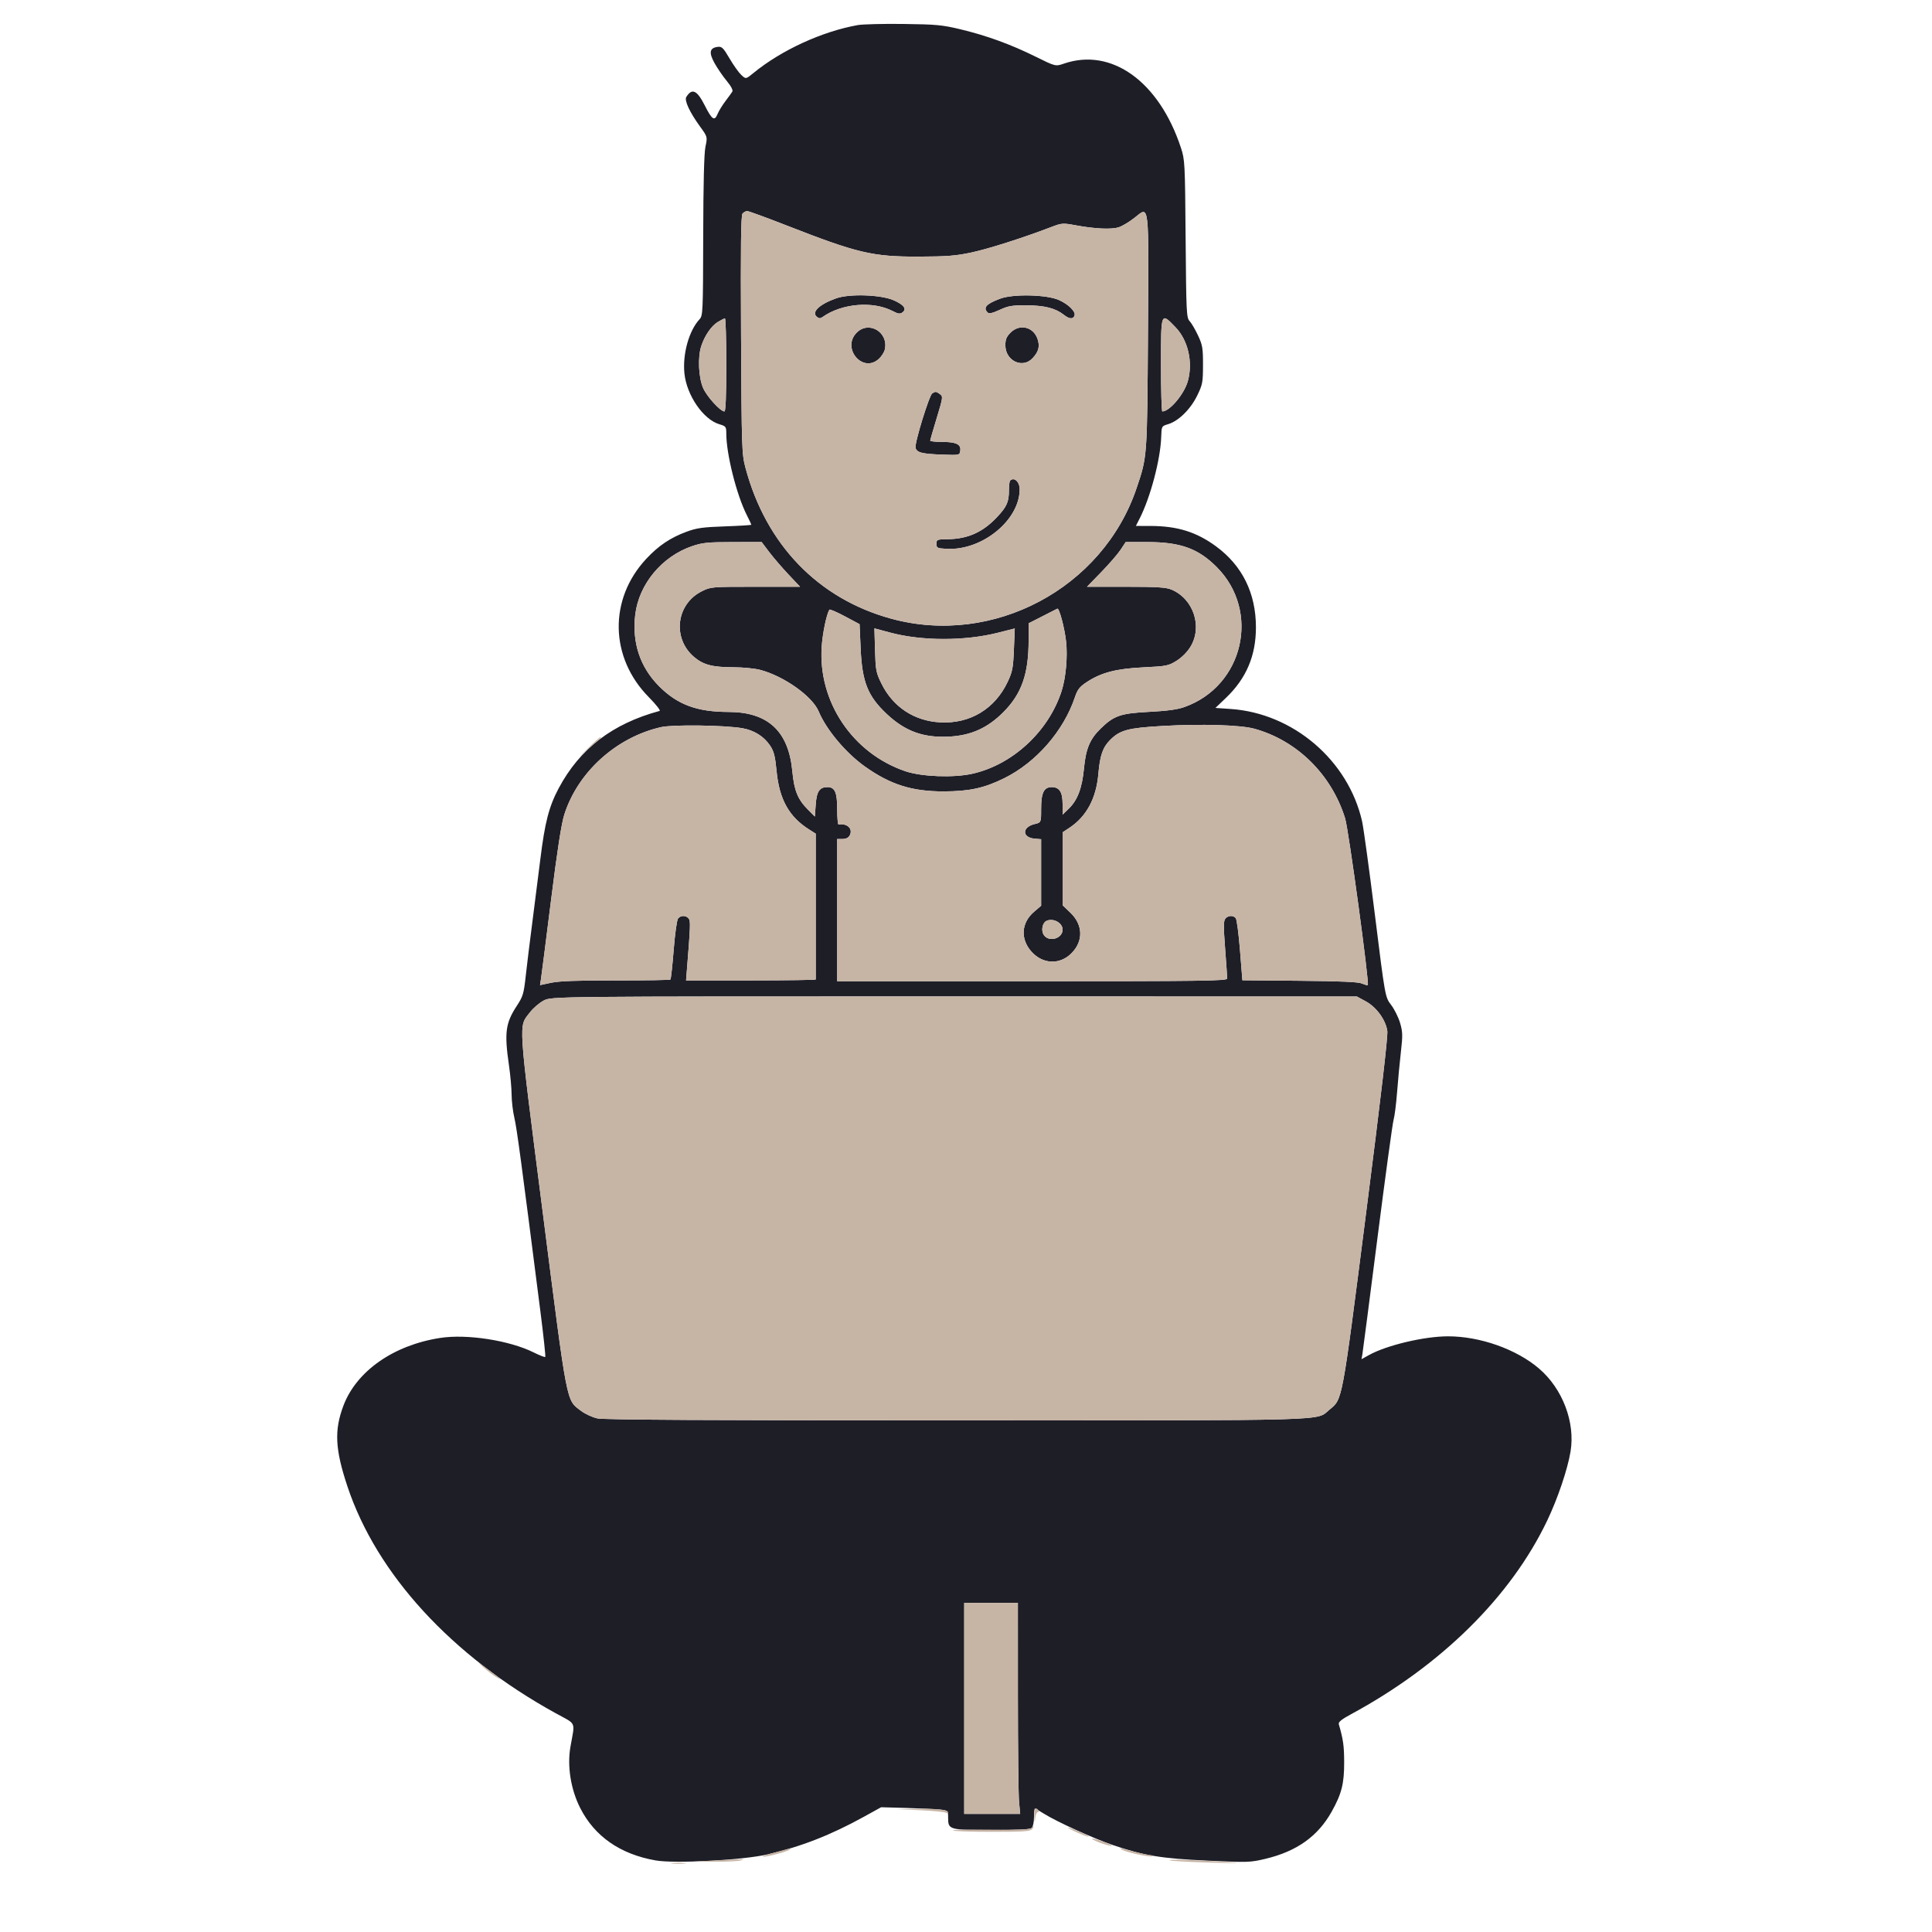 <svg xmlns="http://www.w3.org/2000/svg" width="1080" height="1080" viewBox="0 0 1080 1080" version="1.1"><path d="M 479.500 14.026 C 459.543 17.578, 436.814 28.014, 421.219 40.785 C 416.939 44.291, 416.939 44.291, 414.376 41.896 C 412.966 40.578, 410.020 36.436, 407.828 32.691 C 404.366 26.776, 403.506 25.923, 401.272 26.191 C 396.673 26.744, 396.137 29.357, 399.413 35.257 C 401.015 38.141, 404.085 42.627, 406.236 45.227 C 408.703 48.208, 409.859 50.423, 409.367 51.227 C 408.939 51.927, 407.194 54.331, 405.490 56.570 C 403.786 58.808, 401.796 62.078, 401.068 63.836 C 399.398 67.868, 397.990 66.905, 394 59 C 389.663 50.409, 386.861 49.102, 383.660 54.177 C 382.441 56.110, 385.508 62.722, 391.362 70.783 C 395.514 76.500, 395.514 76.500, 394.354 82 C 393.582 85.656, 393.161 102.396, 393.096 131.936 C 393.004 174.341, 392.912 176.465, 391.075 178.436 C 385.155 184.783, 381.488 197.888, 382.595 208.740 C 383.839 220.942, 393.105 234.453, 402.073 237.140 C 405.810 238.260, 406 238.515, 406.004 242.408 C 406.015 253.859, 411.749 276.651, 417.448 287.897 C 418.851 290.667, 420 293.112, 420 293.331 C 420 293.549, 413.363 293.960, 405.250 294.243 C 392.856 294.676, 389.433 295.153, 383.821 297.229 C 374.720 300.596, 368.168 304.995, 361.293 312.353 C 340.211 334.917, 340.797 367.546, 362.682 389.717 C 366.680 393.767, 369.400 397.230, 368.726 397.413 C 342.343 404.542, 324.093 418.527, 312.314 440.642 C 306.865 450.872, 304.577 459.737, 302.024 480.500 C 300.875 489.850, 298.848 505.825, 297.522 516 C 296.195 526.175, 294.564 539.450, 293.897 545.500 C 292.786 555.577, 292.364 556.989, 288.869 562.324 C 282.575 571.931, 281.873 577.281, 284.512 595.500 C 285.309 601, 285.977 608.425, 285.995 612 C 286.014 615.575, 286.715 621.409, 287.553 624.965 C 288.916 630.748, 291.269 648.261, 302.172 733.783 C 303.875 747.138, 305.057 758.277, 304.798 758.535 C 304.540 758.793, 301.667 757.678, 298.414 756.057 C 284.822 749.284, 260.994 745.583, 246 747.918 C 219.888 751.983, 199.214 766.504, 191.930 785.895 C 186.786 799.586, 187.320 810.175, 194.195 830.852 C 210.520 879.943, 252.455 925.656, 310.494 957.629 C 322.541 964.265, 321.450 961.810, 318.874 976.500 C 316.985 987.276, 319.058 1000.260, 324.329 1010.662 C 332.386 1026.562, 346.692 1036.511, 366.500 1039.989 C 377.272 1041.881, 415.057 1039.849, 429.048 1036.626 C 447.760 1032.315, 464.469 1025.784, 483.029 1015.524 L 492.558 1010.257 507.029 1010.666 C 514.988 1010.891, 523.413 1011.311, 525.750 1011.599 C 529.927 1012.114, 530 1012.189, 530 1015.990 C 530 1022.866, 530.467 1023, 554.371 1023 C 569.549 1023, 575.942 1022.658, 576.800 1021.800 C 577.460 1021.140, 578 1018.440, 578 1015.800 C 578 1013.160, 578.234 1011, 578.520 1011 C 578.806 1011, 580.943 1012.206, 583.270 1013.681 C 590.432 1018.220, 610.952 1027.582, 622.024 1031.363 C 639.465 1037.318, 649.008 1038.895, 675 1040.114 C 697.583 1041.173, 698.848 1041.133, 707.422 1039.086 C 724.905 1034.912, 736.706 1026.503, 744.406 1012.734 C 749.999 1002.733, 751.437 997.026, 751.396 985 C 751.365 975.885, 750.872 972.403, 748.406 963.855 C 748.057 962.643, 749.849 961.175, 755.216 958.274 C 805.585 931.055, 844.585 892.555, 864.909 849.986 C 870.775 837.699, 876.278 821.429, 877.937 811.467 C 880.662 795.096, 873.495 776.247, 860.254 764.965 C 847.591 754.177, 827.366 747.022, 809.500 747.012 C 796.232 747.004, 775.148 751.993, 765.294 757.471 L 761.088 759.810 761.565 757.155 C 761.827 755.695, 765.628 726.375, 770.012 692 C 774.395 657.625, 778.449 627.925, 779.021 626 C 779.592 624.075, 780.475 617.100, 780.983 610.500 C 781.491 603.900, 782.450 593.775, 783.113 588 C 784.172 578.780, 784.116 576.807, 782.650 571.815 C 781.733 568.688, 779.478 564.159, 777.640 561.751 C 774.298 557.373, 774.298 557.373, 768.582 511.437 C 765.438 486.171, 762.214 462.631, 761.418 459.124 C 753.674 425.019, 722.934 398.736, 687.965 396.321 L 679.430 395.732 685.198 390.230 C 696.699 379.259, 702.104 366.558, 702.074 350.569 C 702.038 331.586, 694.465 316.227, 679.824 305.449 C 668.880 297.393, 658.176 294.049, 643.230 294.017 L 634.959 294 637.017 289.966 C 643.082 278.079, 648.689 256.938, 649.113 244.360 C 649.320 238.221, 649.320 238.221, 653.016 237.113 C 658.793 235.382, 665.526 228.760, 669.216 221.181 C 672.249 214.949, 672.469 213.794, 672.484 204 C 672.498 194.565, 672.215 192.892, 669.692 187.503 C 668.148 184.205, 666.040 180.605, 665.007 179.503 C 663.241 177.619, 663.109 174.889, 662.774 133.500 C 662.428 90.701, 662.355 89.309, 660.107 82.500 C 647.903 45.541, 621.335 26.452, 594.769 35.554 C 590.037 37.175, 590.037 37.175, 578.769 31.604 C 564.878 24.736, 551.453 19.860, 536.740 16.339 C 526.726 13.942, 523.264 13.620, 505 13.392 C 493.725 13.251, 482.250 13.536, 479.500 14.026 M 415.076 119.409 C 414.202 120.462, 413.994 137.562, 414.253 187.159 C 414.587 251.102, 414.677 253.789, 416.731 261.500 C 428.162 304.411, 457.339 334.646, 498.111 345.829 C 555.100 361.460, 616.373 328.935, 635.309 273 C 641.346 255.166, 641.281 256.054, 641.717 186 C 642.181 111.468, 642.608 115.101, 634.170 121.771 C 631.342 124.006, 627.406 126.371, 625.423 127.025 C 621.347 128.371, 612.170 127.951, 601.157 125.917 C 594.135 124.620, 593.547 124.664, 587.657 126.917 C 571.875 132.956, 552.556 139.116, 543 141.156 C 534.291 143.015, 529.259 143.406, 513.500 143.448 C 487.678 143.516, 479.385 141.553, 439.322 125.889 C 428.224 121.550, 418.492 118, 417.695 118 C 416.897 118, 415.719 118.634, 415.076 119.409 M 467.372 166.785 C 458.002 170.120, 453.454 174.472, 456.605 177.087 C 457.819 178.095, 458.539 178.121, 459.834 177.202 C 470.574 169.587, 487.956 168.126, 499.049 173.909 C 502.072 175.484, 503.124 175.630, 504.456 174.656 C 507.036 172.769, 505.370 170.412, 499.678 167.894 C 492.462 164.703, 474.916 164.100, 467.372 166.785 M 559.150 166.936 C 551.319 169.842, 549.378 171.978, 552.099 174.699 C 552.898 175.498, 554.742 175.091, 558.849 173.207 C 563.720 170.973, 565.811 170.625, 574 170.684 C 584.009 170.755, 590.011 172.291, 594.700 175.979 C 597.774 178.397, 599.848 178.560, 600.658 176.449 C 601.489 174.282, 597.395 170.161, 592 167.736 C 585.185 164.672, 566.479 164.217, 559.150 166.936 M 401.285 179.967 C 397.654 182.182, 393.934 187.591, 392.006 193.461 C 389.974 199.650, 390.471 210.899, 393.041 216.873 C 395.090 221.636, 402.695 230, 404.978 230 C 405.648 230, 406 221.045, 406 204 C 406 189.700, 405.663 178.002, 405.250 178.004 C 404.837 178.006, 403.053 178.889, 401.285 179.967 M 649 204 C 649 218.300, 649.337 229.998, 649.750 229.996 C 653.859 229.976, 661.987 220.306, 664.007 213.035 C 666.947 202.452, 664.152 190.226, 657.126 182.937 C 648.896 174.399, 649 174.130, 649 204 M 478.923 185.923 C 470.226 194.620, 482.314 208.925, 491.314 200.585 C 492.747 199.257, 494.211 197.007, 494.568 195.585 C 496.997 185.906, 485.834 179.012, 478.923 185.923 M 564.923 185.923 C 562.631 188.216, 562 189.742, 562 193 C 562 201.690, 571.576 206.258, 577.201 200.250 C 580.612 196.606, 581.383 193.689, 580.022 189.566 C 577.752 182.690, 570.022 180.825, 564.923 185.923 M 521.142 219.891 C 519.416 220.985, 511.156 247.879, 511.795 250.324 C 512.491 252.985, 515.300 253.711, 526.500 254.128 C 536.500 254.500, 536.500 254.500, 536.816 251.750 C 537.217 248.271, 534.305 247, 525.935 247 C 522.671 247, 520 246.693, 520 246.319 C 520 245.944, 521.640 240.248, 523.644 233.660 C 527.135 222.187, 527.211 221.628, 525.453 220.342 C 523.314 218.778, 522.958 218.740, 521.142 219.891 M 564.667 268.667 C 564.300 269.033, 564 271.479, 564 274.102 C 564 280.558, 562.832 283.196, 557.408 288.995 C 549.526 297.422, 541.106 301.237, 530.023 301.402 C 523.758 301.496, 523.500 301.599, 523.500 304 C 523.500 306.345, 523.859 306.519, 529.316 306.802 C 549.092 307.828, 570 290.724, 570 273.518 C 570 269.289, 566.882 266.452, 564.667 268.667 M 386.856 305.316 C 370.041 311.048, 357.176 326.525, 355.115 343.500 C 353.212 359.174, 357.790 372.953, 368.444 383.621 C 378.739 393.930, 389.619 397.958, 407.239 397.985 C 429.304 398.019, 440.812 408.705, 442.919 431.117 C 443.942 441.988, 445.941 446.869, 451.757 452.698 L 455.500 456.450 456 449.643 C 456.534 442.379, 458.146 440, 462.536 440 C 466.704 440, 468 442.924, 468 452.329 C 468 457.098, 468.337 460.947, 468.750 460.882 C 473.661 460.106, 476.961 463.336, 475 467 C 474.299 468.310, 472.906 469, 470.965 469 L 468 469 468 508.750 L 468 548.500 577 548.500 C 673.219 548.500, 686.001 548.324, 686.006 547 C 686.010 546.175, 685.490 538.656, 684.851 530.290 C 683.917 518.065, 683.939 514.778, 684.967 513.540 C 686.512 511.679, 689.372 511.538, 690.795 513.253 C 691.368 513.943, 692.435 522.037, 693.168 531.240 L 694.500 547.973 726.500 548.258 C 749.437 548.462, 759.318 548.898, 761.389 549.799 C 762.977 550.490, 764.431 550.902, 764.619 550.714 C 765.580 549.753, 753.885 463.778, 751.939 457.500 C 744.346 432.992, 725.139 414.004, 701.239 407.378 C 693.516 405.236, 671.658 404.573, 649.840 405.818 C 630.568 406.919, 626.088 408.112, 620.610 413.603 C 616.441 417.782, 614.876 422.276, 613.991 432.610 C 612.823 446.236, 607.372 456.417, 597.879 462.699 L 594 465.266 594 485.650 L 594 506.034 598.411 510.267 C 605.478 517.048, 605.684 526.162, 598.923 532.923 C 592.432 539.414, 582.983 539.044, 576.664 532.050 C 570.283 524.986, 570.838 515.863, 578.023 509.712 L 582 506.308 582 487.714 L 582 469.121 578.351 468.810 C 571.245 468.206, 571.244 462.345, 578.350 460.664 C 582 459.801, 582 459.801, 582 452.123 C 582 443.166, 583.541 440, 587.902 440 C 592.236 440, 594 442.756, 594 449.525 L 594 455.392 597.434 452.064 C 602.359 447.290, 604.905 440.551, 605.948 429.519 C 606.993 418.479, 609.267 413.094, 615.394 407.151 C 622.758 400.008, 626.462 398.743, 642.392 397.931 C 652.299 397.427, 658.145 396.631, 662.024 395.261 C 695.190 383.547, 704.842 341.682, 680.086 316.926 C 669.738 306.578, 659.869 303.030, 641.383 303.012 L 629.266 303 626.477 307.250 C 624.942 309.587, 620.078 315.212, 615.666 319.750 L 607.645 328 629.355 328 C 646.719 328, 651.808 328.311, 654.782 329.553 C 667.208 334.743, 672.379 350.383, 665.401 361.669 C 663.615 364.557, 660.546 367.622, 657.641 369.419 C 653.125 372.210, 652.008 372.430, 639.167 373.053 C 623.859 373.796, 615.531 375.976, 607.374 381.375 C 603.517 383.929, 602.333 385.453, 600.900 389.716 C 594.544 408.609, 579.290 426.128, 561.500 434.963 C 550.256 440.547, 541.935 442.366, 527.500 442.396 C 509.823 442.432, 497.740 438.616, 483.500 428.498 C 472.804 420.898, 461.921 407.927, 457.636 397.672 C 454.115 389.244, 438.283 377.993, 425 374.479 C 421.975 373.679, 415.312 373.018, 410.193 373.012 C 398.265 372.997, 393.127 371.656, 387.923 367.202 C 375.705 356.744, 377.986 337.671, 392.309 330.533 C 397.340 328.026, 397.649 328, 422.317 328 L 447.242 328 440.713 321.078 C 437.121 317.271, 432.288 311.646, 429.971 308.578 L 425.760 303 409.630 303.026 C 395.537 303.048, 392.661 303.338, 386.856 305.316 M 463.625 340.814 C 462.009 343.491, 459.837 353.966, 459.332 361.525 C 457.276 392.254, 476.588 421.039, 506 431.085 C 515.120 434.200, 532.921 434.886, 543.509 432.530 C 565.993 427.528, 586.099 408.939, 593.409 386.395 C 595.826 378.942, 596.900 367.079, 595.937 358.488 C 595.086 350.899, 592.096 339.715, 591.061 340.249 C 590.752 340.408, 587.013 342.316, 582.750 344.489 L 575 348.439 575 358.036 C 575 376.792, 571.060 387.940, 560.808 398.192 C 552.013 406.987, 542.797 411.132, 530.623 411.769 C 516.258 412.521, 506.116 408.866, 495.806 399.222 C 485.129 389.235, 481.944 381.318, 481.115 362.708 L 480.500 348.916 472.269 344.522 C 467.743 342.105, 463.852 340.437, 463.625 340.814 M 489.151 363.403 C 489.476 374.719, 489.721 375.994, 492.741 382.128 C 499.189 395.221, 511.052 403.040, 525.633 403.810 C 542.227 404.685, 556.167 396.294, 563.300 381.136 C 565.950 375.506, 566.351 373.419, 566.778 363.047 L 567.261 351.322 557.881 353.695 C 539.343 358.385, 515.314 358.359, 497.651 353.629 L 488.801 351.260 489.151 363.403 M 369.483 406.478 C 344.499 412.155, 322.991 431.614, 315.449 455.363 C 313.812 460.519, 311.552 475.098, 308.043 503.141 C 305.266 525.339, 302.742 545.117, 302.435 547.093 L 301.877 550.686 308.189 549.351 C 312.683 548.399, 323.097 548.029, 344.360 548.064 C 360.783 548.091, 374.468 547.865, 374.771 547.563 C 375.074 547.260, 375.894 539.779, 376.595 530.938 C 377.312 521.891, 378.388 514.238, 379.057 513.432 C 380.582 511.594, 383.420 511.597, 384.949 513.438 C 386.098 514.823, 386.018 516.924, 383.739 545.276 L 383.516 548.052 419.758 548.052 C 439.691 548.052, 456 547.815, 456 547.526 C 456 547.237, 456 528.781, 456 506.513 L 456 466.025 452.250 463.656 C 441.091 456.605, 435.644 446.834, 434.123 431.139 C 433.310 422.743, 432.633 420.043, 430.551 416.898 C 427.108 411.694, 421.574 408.208, 414.957 407.073 C 404.923 405.351, 376.101 404.975, 369.483 406.478 M 585.185 514.684 C 582.728 515.667, 581.798 520.043, 583.496 522.635 C 586.286 526.893, 594 524.716, 594 519.671 C 594 515.958, 589.029 513.146, 585.185 514.684 M 303.907 559.326 C 301.483 560.606, 298.050 563.549, 296.277 565.868 C 289.796 574.346, 289.388 567.917, 303.370 677.500 C 317.342 787, 316.438 782.300, 324.762 788.649 C 327.074 790.412, 331.171 792.300, 334.006 792.908 C 337.589 793.676, 396.987 794, 534.368 794 C 748.677 794, 735.487 794.377, 743.160 788.030 C 750.543 781.924, 749.969 784.996, 763.618 678.331 C 771.973 613.041, 775.929 579.095, 775.511 576.277 C 774.595 570.092, 769.449 563.022, 763.500 559.775 L 758.500 557.047 533.407 557.023 C 308.315 557, 308.315 557, 303.907 559.326 M 539 955 L 539 1014 554.645 1014 L 570.289 1014 569.652 1007.250 C 569.301 1003.538, 569.011 976.987, 569.007 948.250 L 569 896 554 896 L 539 896 539 955" stroke="none" fill="#1e1e27" fill-rule="evenodd"/><path d="M 415.076 119.409 C 414.202 120.462, 413.994 137.562, 414.253 187.159 C 414.587 251.102, 414.677 253.789, 416.731 261.500 C 428.162 304.411, 457.339 334.646, 498.111 345.829 C 555.100 361.460, 616.373 328.935, 635.309 273 C 641.346 255.166, 641.281 256.054, 641.717 186 C 642.181 111.468, 642.608 115.101, 634.170 121.771 C 631.342 124.006, 627.406 126.371, 625.423 127.025 C 621.347 128.371, 612.170 127.951, 601.157 125.917 C 594.135 124.620, 593.547 124.664, 587.657 126.917 C 571.875 132.956, 552.556 139.116, 543 141.156 C 534.291 143.015, 529.259 143.406, 513.500 143.448 C 487.678 143.516, 479.385 141.553, 439.322 125.889 C 428.224 121.550, 418.492 118, 417.695 118 C 416.897 118, 415.719 118.634, 415.076 119.409 M 467.372 166.785 C 458.002 170.120, 453.454 174.472, 456.605 177.087 C 457.819 178.095, 458.539 178.121, 459.834 177.202 C 470.574 169.587, 487.956 168.126, 499.049 173.909 C 502.072 175.484, 503.124 175.630, 504.456 174.656 C 507.036 172.769, 505.370 170.412, 499.678 167.894 C 492.462 164.703, 474.916 164.100, 467.372 166.785 M 559.150 166.936 C 551.319 169.842, 549.378 171.978, 552.099 174.699 C 552.898 175.498, 554.742 175.091, 558.849 173.207 C 563.720 170.973, 565.811 170.625, 574 170.684 C 584.009 170.755, 590.011 172.291, 594.700 175.979 C 597.774 178.397, 599.848 178.560, 600.658 176.449 C 601.489 174.282, 597.395 170.161, 592 167.736 C 585.185 164.672, 566.479 164.217, 559.150 166.936 M 401.285 179.967 C 397.654 182.182, 393.934 187.591, 392.006 193.461 C 389.974 199.650, 390.471 210.899, 393.041 216.873 C 395.090 221.636, 402.695 230, 404.978 230 C 405.648 230, 406 221.045, 406 204 C 406 189.700, 405.663 178.002, 405.250 178.004 C 404.837 178.006, 403.053 178.889, 401.285 179.967 M 649 204 C 649 218.300, 649.337 229.998, 649.750 229.996 C 653.859 229.976, 661.987 220.306, 664.007 213.035 C 666.947 202.452, 664.152 190.226, 657.126 182.937 C 648.896 174.399, 649 174.130, 649 204 M 478.923 185.923 C 470.226 194.620, 482.314 208.925, 491.314 200.585 C 492.747 199.257, 494.211 197.007, 494.568 195.585 C 496.997 185.906, 485.834 179.012, 478.923 185.923 M 564.923 185.923 C 562.631 188.216, 562 189.742, 562 193 C 562 201.690, 571.576 206.258, 577.201 200.250 C 580.612 196.606, 581.383 193.689, 580.022 189.566 C 577.752 182.690, 570.022 180.825, 564.923 185.923 M 521.142 219.891 C 519.416 220.985, 511.156 247.879, 511.795 250.324 C 512.491 252.985, 515.300 253.711, 526.500 254.128 C 536.500 254.500, 536.500 254.500, 536.816 251.750 C 537.217 248.271, 534.305 247, 525.935 247 C 522.671 247, 520 246.693, 520 246.319 C 520 245.944, 521.640 240.248, 523.644 233.660 C 527.135 222.187, 527.211 221.628, 525.453 220.342 C 523.314 218.778, 522.958 218.740, 521.142 219.891 M 564.667 268.667 C 564.300 269.033, 564 271.479, 564 274.102 C 564 280.558, 562.832 283.196, 557.408 288.995 C 549.526 297.422, 541.106 301.237, 530.023 301.402 C 523.758 301.496, 523.500 301.599, 523.500 304 C 523.500 306.345, 523.859 306.519, 529.316 306.802 C 549.092 307.828, 570 290.724, 570 273.518 C 570 269.289, 566.882 266.452, 564.667 268.667 M 386.856 305.316 C 370.041 311.048, 357.176 326.525, 355.115 343.500 C 353.212 359.174, 357.790 372.953, 368.444 383.621 C 378.739 393.930, 389.619 397.958, 407.239 397.985 C 429.304 398.019, 440.812 408.705, 442.919 431.117 C 443.942 441.988, 445.941 446.869, 451.757 452.698 L 455.500 456.450 456 449.643 C 456.534 442.379, 458.146 440, 462.536 440 C 466.704 440, 468 442.924, 468 452.329 C 468 457.098, 468.337 460.947, 468.750 460.882 C 473.661 460.106, 476.961 463.336, 475 467 C 474.299 468.310, 472.906 469, 470.965 469 L 468 469 468 508.750 L 468 548.500 577 548.500 C 673.219 548.500, 686.001 548.324, 686.006 547 C 686.010 546.175, 685.490 538.656, 684.851 530.290 C 683.917 518.065, 683.939 514.778, 684.967 513.540 C 686.512 511.679, 689.372 511.538, 690.795 513.253 C 691.368 513.943, 692.435 522.037, 693.168 531.240 L 694.500 547.973 726.500 548.258 C 749.437 548.462, 759.318 548.898, 761.389 549.799 C 762.977 550.490, 764.431 550.902, 764.619 550.714 C 765.580 549.753, 753.885 463.778, 751.939 457.500 C 744.346 432.992, 725.139 414.004, 701.239 407.378 C 693.516 405.236, 671.658 404.573, 649.840 405.818 C 630.568 406.919, 626.088 408.112, 620.610 413.603 C 616.441 417.782, 614.876 422.276, 613.991 432.610 C 612.823 446.236, 607.372 456.417, 597.879 462.699 L 594 465.266 594 485.650 L 594 506.034 598.411 510.267 C 605.478 517.048, 605.684 526.162, 598.923 532.923 C 592.432 539.414, 582.983 539.044, 576.664 532.050 C 570.283 524.986, 570.838 515.863, 578.023 509.712 L 582 506.308 582 487.714 L 582 469.121 578.351 468.810 C 571.245 468.206, 571.244 462.345, 578.350 460.664 C 582 459.801, 582 459.801, 582 452.123 C 582 443.166, 583.541 440, 587.902 440 C 592.236 440, 594 442.756, 594 449.525 L 594 455.392 597.434 452.064 C 602.359 447.290, 604.905 440.551, 605.948 429.519 C 606.993 418.479, 609.267 413.094, 615.394 407.151 C 622.758 400.008, 626.462 398.743, 642.392 397.931 C 652.299 397.427, 658.145 396.631, 662.024 395.261 C 695.190 383.547, 704.842 341.682, 680.086 316.926 C 669.738 306.578, 659.869 303.030, 641.383 303.012 L 629.266 303 626.477 307.250 C 624.942 309.587, 620.078 315.212, 615.666 319.750 L 607.645 328 629.355 328 C 646.719 328, 651.808 328.311, 654.782 329.553 C 667.208 334.743, 672.379 350.383, 665.401 361.669 C 663.615 364.557, 660.546 367.622, 657.641 369.419 C 653.125 372.210, 652.008 372.430, 639.167 373.053 C 623.859 373.796, 615.531 375.976, 607.374 381.375 C 603.517 383.929, 602.333 385.453, 600.900 389.716 C 594.544 408.609, 579.290 426.128, 561.500 434.963 C 550.256 440.547, 541.935 442.366, 527.500 442.396 C 509.823 442.432, 497.740 438.616, 483.500 428.498 C 472.804 420.898, 461.921 407.927, 457.636 397.672 C 454.115 389.244, 438.283 377.993, 425 374.479 C 421.975 373.679, 415.312 373.018, 410.193 373.012 C 398.265 372.997, 393.127 371.656, 387.923 367.202 C 375.705 356.744, 377.986 337.671, 392.309 330.533 C 397.340 328.026, 397.649 328, 422.317 328 L 447.242 328 440.713 321.078 C 437.121 317.271, 432.288 311.646, 429.971 308.578 L 425.760 303 409.630 303.026 C 395.537 303.048, 392.661 303.338, 386.856 305.316 M 463.625 340.814 C 462.009 343.491, 459.837 353.966, 459.332 361.525 C 457.276 392.254, 476.588 421.039, 506 431.085 C 515.120 434.200, 532.921 434.886, 543.509 432.530 C 565.993 427.528, 586.099 408.939, 593.409 386.395 C 595.826 378.942, 596.900 367.079, 595.937 358.488 C 595.086 350.899, 592.096 339.715, 591.061 340.249 C 590.752 340.408, 587.013 342.316, 582.750 344.489 L 575 348.439 575 358.036 C 575 376.792, 571.060 387.940, 560.808 398.192 C 552.013 406.987, 542.797 411.132, 530.623 411.769 C 516.258 412.521, 506.116 408.866, 495.806 399.222 C 485.129 389.235, 481.944 381.318, 481.115 362.708 L 480.500 348.916 472.269 344.522 C 467.743 342.105, 463.852 340.437, 463.625 340.814 M 489.151 363.403 C 489.476 374.719, 489.721 375.994, 492.741 382.128 C 499.189 395.221, 511.052 403.040, 525.633 403.810 C 542.227 404.685, 556.167 396.294, 563.300 381.136 C 565.950 375.506, 566.351 373.419, 566.778 363.047 L 567.261 351.322 557.881 353.695 C 539.343 358.385, 515.314 358.359, 497.651 353.629 L 488.801 351.260 489.151 363.403 M 369.483 406.478 C 344.499 412.155, 322.991 431.614, 315.449 455.363 C 313.812 460.519, 311.552 475.098, 308.043 503.141 C 305.266 525.339, 302.742 545.117, 302.435 547.093 L 301.877 550.686 308.189 549.351 C 312.683 548.399, 323.097 548.029, 344.360 548.064 C 360.783 548.091, 374.468 547.865, 374.771 547.563 C 375.074 547.260, 375.894 539.779, 376.595 530.938 C 377.312 521.891, 378.388 514.238, 379.057 513.432 C 380.582 511.594, 383.420 511.597, 384.949 513.438 C 386.098 514.823, 386.018 516.924, 383.739 545.276 L 383.516 548.052 419.758 548.052 C 439.691 548.052, 456 547.815, 456 547.526 C 456 547.237, 456 528.781, 456 506.513 L 456 466.025 452.250 463.656 C 441.091 456.605, 435.644 446.834, 434.123 431.139 C 433.310 422.743, 432.633 420.043, 430.551 416.898 C 427.108 411.694, 421.574 408.208, 414.957 407.073 C 404.923 405.351, 376.101 404.975, 369.483 406.478 M 329.191 417.750 L 323.329 423.500 328.914 418.575 C 331.986 415.867, 334.928 413.279, 335.450 412.825 C 335.972 412.371, 336.097 412, 335.727 412 C 335.356 412, 332.415 414.587, 329.191 417.750 M 585.185 514.684 C 582.728 515.667, 581.798 520.043, 583.496 522.635 C 586.286 526.893, 594 524.716, 594 519.671 C 594 515.958, 589.029 513.146, 585.185 514.684 M 303.907 559.326 C 301.483 560.606, 298.050 563.549, 296.277 565.868 C 289.796 574.346, 289.388 567.917, 303.370 677.500 C 317.342 787, 316.438 782.300, 324.762 788.649 C 327.074 790.412, 331.171 792.300, 334.006 792.908 C 337.589 793.676, 396.987 794, 534.368 794 C 748.677 794, 735.487 794.377, 743.160 788.030 C 750.543 781.924, 749.969 784.996, 763.618 678.331 C 771.973 613.041, 775.929 579.095, 775.511 576.277 C 774.595 570.092, 769.449 563.022, 763.500 559.775 L 758.500 557.047 533.407 557.023 C 308.315 557, 308.315 557, 303.907 559.326 M 539 955 L 539 1014 554.645 1014 L 570.289 1014 569.652 1007.250 C 569.301 1003.538, 569.011 976.987, 569.007 948.250 L 569 896 554 896 L 539 896 539 955 M 270 931.851 C 272.475 934.052, 275.850 936.631, 277.500 937.582 C 281.593 939.941, 280.678 939.110, 272.500 933.043 C 266.880 928.873, 266.387 928.638, 270 931.851 M 514.500 1011.936 C 521.650 1012.262, 528.063 1012.886, 528.750 1013.323 C 529.438 1013.760, 530 1013.698, 530 1013.184 C 530 1011.641, 524.379 1010.990, 512.625 1011.171 L 501.500 1011.343 514.500 1011.936 M 578.160 1015.250 C 578.299 1018.934, 578.374 1019.067, 578.723 1016.250 C 578.945 1014.462, 579.575 1013, 580.122 1013 C 580.670 1013, 580.840 1012.550, 580.500 1012 C 579.104 1009.741, 578.010 1011.261, 578.160 1015.250 M 576.361 1022.039 C 575.689 1022.711, 567.720 1022.976, 553.755 1022.789 C 541.894 1022.630, 532.398 1022.837, 532.653 1023.250 C 532.909 1023.663, 542.711 1024, 554.437 1024 C 572.166 1024, 575.965 1023.747, 577 1022.500 C 578.412 1020.799, 577.941 1020.459, 576.361 1022.039 M 597 1021.630 C 597 1022.298, 608.161 1027.172, 608.626 1026.707 C 608.834 1026.499, 606.303 1025.164, 603.002 1023.739 C 599.701 1022.315, 597 1021.366, 597 1021.630 M 610.468 1027.948 C 611.114 1028.994, 620.931 1032.402, 621.541 1031.793 C 621.767 1031.566, 619.243 1030.407, 615.932 1029.216 C 612.622 1028.024, 610.163 1027.454, 610.468 1027.948 M 433 1035.582 C 428.325 1036.845, 425.335 1037.906, 426.356 1037.939 C 429.015 1038.026, 440.323 1035.017, 441.450 1033.923 C 441.972 1033.415, 442.197 1033.064, 441.950 1033.143 C 441.702 1033.222, 437.675 1034.319, 433 1035.582 M 627 1033.912 C 629.057 1035.342, 642.638 1038.308, 644.219 1037.673 C 644.924 1037.389, 644.582 1037.122, 643.460 1037.079 C 641.727 1037.012, 636.694 1035.852, 627.500 1033.402 C 625.880 1032.970, 625.785 1033.067, 627 1033.912 M 400 1040 L 387.500 1040.595 399.500 1040.698 C 406.100 1040.754, 412.625 1040.440, 414 1040 C 415.848 1039.408, 415.978 1039.226, 414.500 1039.302 C 413.400 1039.359, 406.875 1039.673, 400 1040 M 654 1039.974 C 655.375 1040.368, 665.950 1040.937, 677.500 1041.238 C 691.743 1041.610, 694.960 1041.535, 687.500 1041.003 C 670.160 1039.769, 651.256 1039.188, 654 1039.974 M 375.728 1041.722 C 377.503 1041.943, 380.653 1041.946, 382.728 1041.730 C 384.802 1041.513, 383.350 1041.333, 379.500 1041.328 C 375.650 1041.324, 373.952 1041.501, 375.728 1041.722" stroke="none" fill="#c6b4a5" fill-rule="evenodd"/></svg>